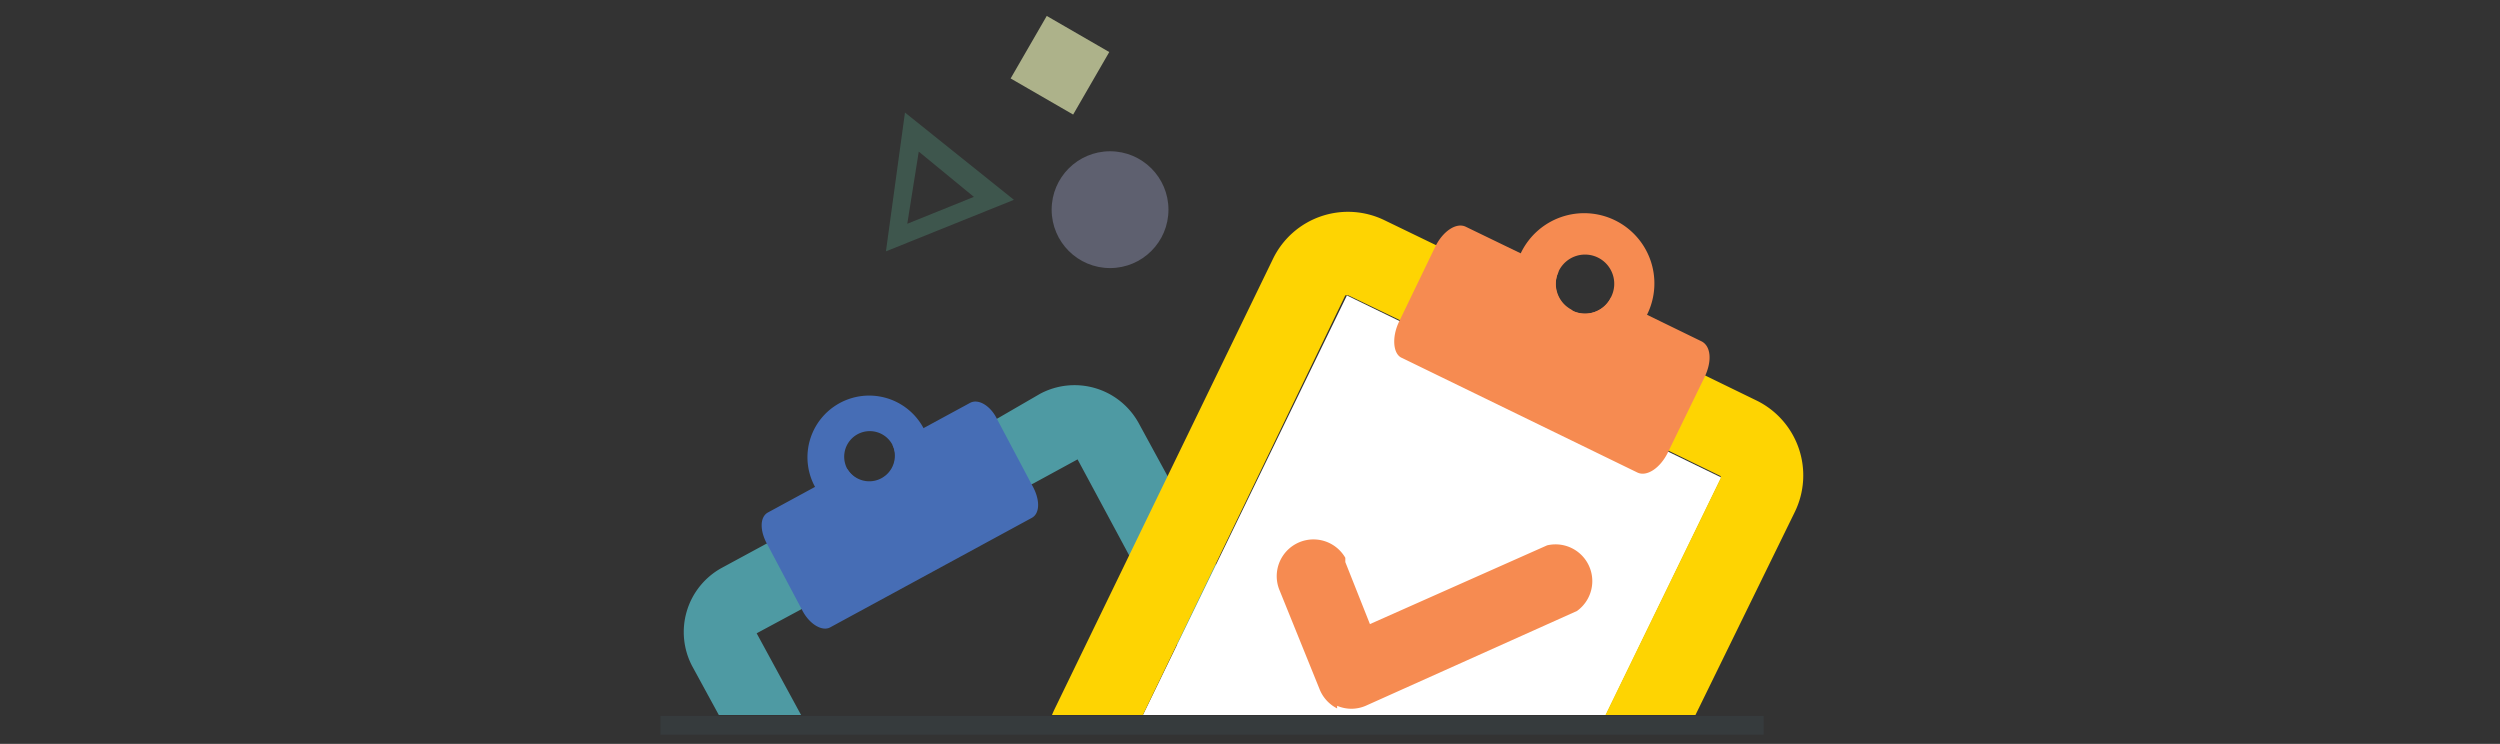 <svg id="Layer_1" data-name="Layer 1" xmlns="http://www.w3.org/2000/svg" xmlns:xlink="http://www.w3.org/1999/xlink" viewBox="0 0 76.19 22.67"><rect x="0" y="0" width="76.19" height="22.67" fill="#333333" stroke="none"/><defs><style>.cls-1{fill:none;}.cls-2{clip-path:url(#clip-path);}.cls-3{fill:#5bc7d4;opacity:0.7;}.cls-4{fill:#466db5;}.cls-5{fill:#fff;}.cls-6{fill:#fed402;}.cls-7{fill:#f68b51;}.cls-8{fill:#455b64;opacity:0.2;}.cls-9{clip-path:url(#clip-path-2);}.cls-10{clip-path:url(#clip-path-3);}.cls-11{fill:#63c29d;opacity:0.25;}.cls-12{clip-path:url(#clip-path-4);}.cls-13{fill:#aab0d9;opacity:0.36;}.cls-14{clip-path:url(#clip-path-6);}.cls-15{fill:#e7eeb3;opacity:0.68;}</style><clipPath id="clip-path"><rect class="cls-1" x="15.99" y="-5.81" width="43.38" height="27.6"/></clipPath><clipPath id="clip-path-2"><path class="cls-1" d="M27.65,6.82,28,4.62,29.68,6ZM27,7.66l3.9-1.57L27.58,3.43Z"/></clipPath><clipPath id="clip-path-3"><rect class="cls-1" x="-22.32" y="-44.16" width="233.39" height="241.68"/></clipPath><clipPath id="clip-path-4"><circle class="cls-1" cx="33.83" cy="6.39" r="1.78"/></clipPath><clipPath id="clip-path-6"><rect class="cls-1" x="31.2" y="0.89" width="2.2" height="2.2" transform="translate(14.42 28.96) rotate(-59.98)"/></clipPath></defs><title>quota_full</title><g class="cls-2"><path class="cls-3" d="M40.22,27.66,30.5,32.94a2.23,2.23,0,0,1-3-.89L21.1,20.31a2.23,2.23,0,0,1,.89-3l1.33-.72a1.11,1.11,0,1,1,1.06,2l-1.32.71a0,0,0,0,0,0,0h0L29.42,31a0,0,0,0,0,0,0l9.72-5.28a0,0,0,0,0,0,0L32.84,14a0,0,0,0,0,0,0h0l-1.34.73a1.11,1.11,0,1,1-1.06-2L31.7,12a2.23,2.23,0,0,1,3,.89L41.1,24.64a2.23,2.23,0,0,1-.89,3Z"/><path class="cls-4" d="M29.56,12.28,27.2,13.56a.78.78,0,0,1-1.37.74L23.4,15.62c-.25.14-.25.57,0,1l1.06,2c.22.41.6.63.84.5l6.15-3.34c.25-.14.25-.57,0-1l-1.06-2C30.19,12.36,29.81,12.14,29.56,12.28Z"/><path class="cls-4" d="M25.58,12.29a1.88,1.88,0,1,0,2.55.73,1.88,1.88,0,0,0-2.55-.73Zm1.27,2.33a.78.78,0,1,1,.35-1.06h0a.76.76,0,0,1-.28,1h0l0,0Z"/><rect class="cls-5" x="37.08" y="11.02" width="12.69" height="15.2" transform="translate(12.52 -17.12) rotate(25.93)"/><path class="cls-6" d="M44.65,30.48,33.31,25a2.54,2.54,0,0,1-1.17-3.39L38.8,7.88a2.54,2.54,0,0,1,3.39-1.17l1.55.75a1.27,1.27,0,1,1-1.11,2.28L41.09,9A0,0,0,0,0,41,9h0L34.4,22.68a0,0,0,0,0,0,.05l11.34,5.51a0,0,0,0,0,.05,0l6.65-13.67a0,0,0,0,0,0-.06h0l-1.56-.76A1.27,1.27,0,0,1,52,11.46l1.54.75A2.54,2.54,0,0,1,54.7,15.6L48,29.29a2.54,2.54,0,0,1-3.39,1.17Z"/><path class="cls-7" d="M40.75,21.59a1.12,1.12,0,0,1-.54-.6L39,18a1.12,1.12,0,0,1,2-1l0,.13h0l.75,1.89,5.4-2.4a1.12,1.12,0,0,1,.91,2l-6.44,2.89a1.1,1.1,0,0,1-.87,0Z"/><path class="cls-7" d="M51.85,10.4,49.1,9.06a.89.89,0,0,1-1.6-.78L44.67,6.91c-.29-.14-.7.14-.93.61L42.64,9.8c-.23.47-.19,1,.09,1.11L49.9,14.4c.29.14.7-.14.93-.61l1.11-2.28C52.19,11,52.14,10.54,51.85,10.4Z"/><path class="cls-7" d="M49.21,6.71a2.14,2.14,0,1,0,1,2.85,2.14,2.14,0,0,0-1-2.85ZM47.88,9.43a.89.89,0,1,1,1.22-.38h0a.87.87,0,0,1-1.15.43h0l0,0Z"/></g><rect class="cls-8" x="20.13" y="21.82" width="33.62" height="0.57"/><g class="cls-9"><g class="cls-10"><rect class="cls-11" x="26.12" y="2.58" width="5.59" height="5.93"/></g></g><g class="cls-12"><g class="cls-10"><rect class="cls-13" x="31.2" y="3.77" width="5.25" height="5.25"/></g></g><g class="cls-14"><g class="cls-10"><rect class="cls-15" x="30.36" y="0.04" width="3.9" height="3.9" transform="translate(14.43 28.97) rotate(-60)"/></g></g></svg>